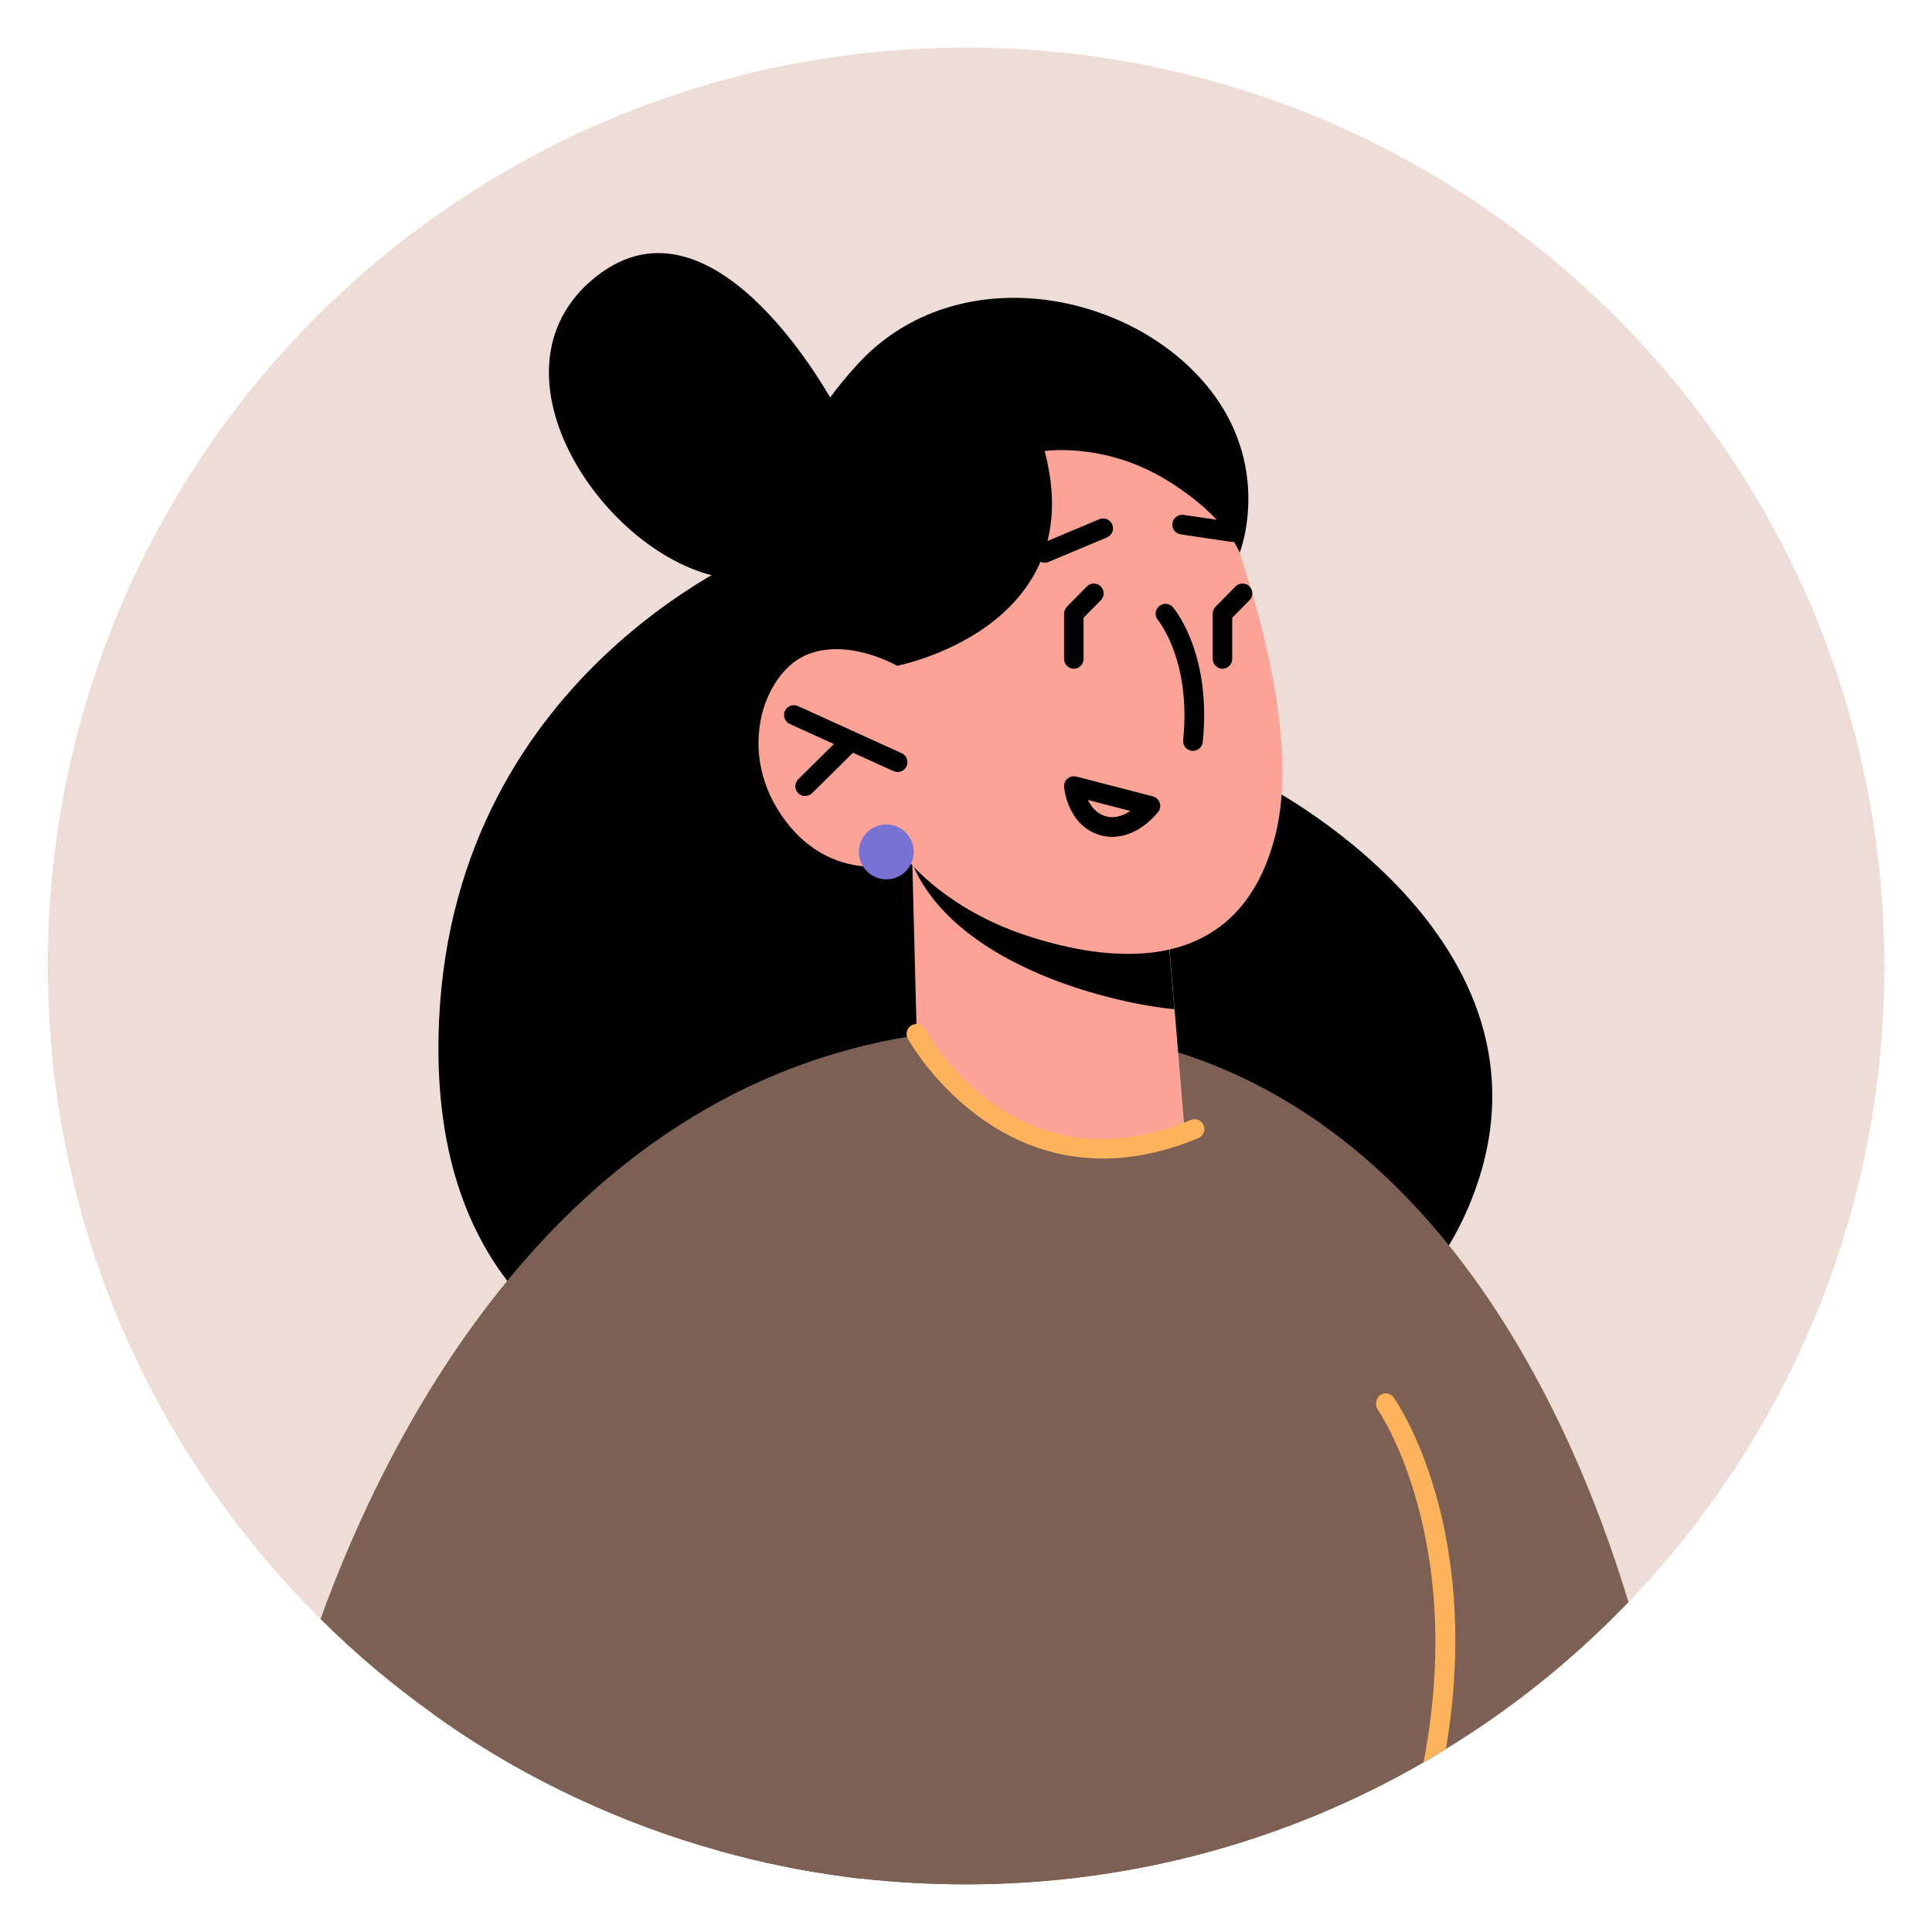 <?xml version="1.0" encoding="UTF-8"?><svg id="_이어_1" xmlns="http://www.w3.org/2000/svg" viewBox="0 0 200 200"><defs><style>.cls-1{fill:#edddd6;}.cls-2{fill:#fcb35b;}.cls-3{fill:#fca397;}.cls-4{fill:#7772d3;}.cls-5{fill:#7c6053;}</style></defs><path class="cls-1" d="M195.07,100c0,9.93-1.51,19.52-4.34,28.51-4.32,13.74-11.66,26.14-21.27,36.4-.2,.24-.41,.47-.63,.69l-.24,.24c-.2,.22-.43,.45-.63,.65-5.71,5.83-12.17,10.95-19.25,15.15-14.23,8.52-30.89,13.42-48.7,13.42-3.63,0-7.24-.2-10.77-.59-.49-.04-.96-.1-1.43-.16-.04-.02-.06-.02-.1-.02-4.51-.59-8.91-1.49-13.19-2.69-5.04-1.39-9.91-3.2-14.56-5.36-.71-.33-1.43-.67-2.14-1.02-4.59-2.26-8.95-4.89-13.05-7.85-4.12-2.94-7.99-6.2-11.58-9.77-3.85-3.79-7.38-7.95-10.52-12.36-.77-1.1-1.55-2.2-2.28-3.34-1.84-2.77-3.51-5.65-5.02-8.61-6.67-12.99-10.42-27.69-10.42-43.29C4.93,47.49,47.49,4.93,100,4.93s95.07,42.56,95.07,95.07Z"/><path d="M79.52,56.58s-32.41,12.4-34.07,49.08c-2.39,53.03,61.16,40.73,61.16,40.73,0,0,35.99,3.73,45.95-22.8s-22.05-42.55-22.05-42.55c0,0-38.8-34.17-50.99-24.47Z"/><path class="cls-5" d="M168.58,165.85c-.2,.22-.43,.45-.63,.65-5.44,5.55-11.56,10.46-18.25,14.54-.33,.2-.67,.41-1,.61-.43,.27-.88,.53-1.33,.77-13.93,8.06-30.12,12.64-47.37,12.64-3.63,0-7.24-.2-10.77-.59-.49-.04-.96-.1-1.43-.16-.04-.02-.06-.02-.1-.02-4.51-.59-8.91-1.49-13.19-2.69-5.04-1.39-9.91-3.2-14.56-5.36-.71-.33-1.43-.67-2.14-1.02-4.59-2.26-8.95-4.89-13.05-7.85-4.12-2.94-7.99-6.2-11.58-9.77,6.89-19.07,24.53-54.61,61.52-60.4,.08,0,.16-.02,.24-.04,2.47-.37,5.04-.61,7.69-.71,41.72-1.53,59.4,37.77,65.95,59.4Z"/><path class="cls-5" d="M148.7,181.65c-14.23,8.52-30.89,13.42-48.7,13.42-3.63,0-7.24-.2-10.77-.59-.49-.04-.96-.1-1.43-.16-.04-.02-.06-.02-.1-.02-4.51-.59-8.91-1.49-13.19-2.69-5.04-1.39-9.91-3.2-14.56-5.36-.71-.33-1.43-.67-2.14-1.02-4.59-2.26-8.95-4.89-13.05-7.85-.18-14.01-.29-25.06-.29-25.06l36.22-26.88,17.78-13.19c.22,0,.45,0,.67,.02,9.79,.2,18.05,2.2,24.55,4.61,1.04,.41,2.04,.8,3,1.2,9.03,3.83,13.93,8.14,13.93,8.14,0,0,4.24,28.1,8.08,55.45Z"/><path class="cls-3" d="M122.62,116.99s-3.04,2.43-11.89,2.06c-11.89-.49-15.7-6.93-15.7-6.93l-.59-22.8v-.22l3.61,.71,22.66,4.22,.88,10.44,1.04,12.52Z"/><path d="M121.58,104.47c-6.08-.55-21.8-4.22-26.76-14.23-.14-.33-.29-.63-.39-.92-.16-.41-.27-.8-.31-1.12l26.57,5.83,.88,10.44Z"/><path class="cls-3" d="M123.65,45.14s12.22,26.37,8.35,41.42c-3.87,15.05-17.55,12.99-25.76,10.28-8.22-2.71-12.11-7.63-12.11-7.63,0,0-7.56,2.75-12.81-4.22-5.25-6.97-2.29-15.18,2.02-17.13,4.31-1.96,9.55,1.07,9.55,1.07l-4.22-7.65s16.2-39.7,34.99-16.13Z"/><path d="M127.59,56.1s-.1,0-.15-.01l-5.21-.77c-.56-.08-.94-.6-.86-1.16,.08-.56,.6-.93,1.16-.86l5.21,.77c.56,.08,.94,.6,.86,1.16-.07,.51-.51,.87-1.01,.87Z"/><path d="M108.15,58.25c-.4,0-.78-.23-.94-.62-.22-.52,.03-1.12,.54-1.34l6.05-2.54c.52-.22,1.12,.03,1.34,.54,.22,.52-.03,1.12-.54,1.34l-6.05,2.54c-.13,.05-.26,.08-.4,.08Z"/><path d="M123.49,77.73s-.07,0-.1,0c-.56-.06-.97-.56-.91-1.12,.84-8.23-2.57-12.38-2.61-12.42-.36-.43-.31-1.07,.12-1.44,.43-.36,1.07-.32,1.43,.11,.16,.19,4.02,4.78,3.09,13.95-.05,.53-.5,.92-1.01,.92Z"/><path d="M115.17,86.64c-.4,0-.82-.05-1.26-.18-3.37-.96-3.75-4.82-3.76-4.99-.03-.33,.1-.65,.36-.87,.25-.22,.59-.29,.92-.21l7.91,2.05c.33,.09,.6,.33,.71,.65,.11,.32,.06,.68-.15,.95-.09,.12-2,2.59-4.72,2.59Zm-2.55-3.83c.33,.69,.89,1.41,1.85,1.69,.96,.27,1.86-.09,2.54-.55l-4.4-1.14Z"/><path d="M92.92,79.92c-.14,0-.28-.03-.42-.09l-10.74-4.88c-.51-.23-.74-.84-.51-1.35,.23-.51,.83-.74,1.35-.51l10.74,4.88c.51,.23,.74,.84,.51,1.35-.17,.38-.54,.6-.93,.6Z"/><path d="M83.35,82.41c-.26,0-.53-.1-.72-.3-.4-.4-.39-1.05,0-1.44l4.73-4.68c.4-.4,1.05-.39,1.44,0,.4,.4,.39,1.05,0,1.44l-4.73,4.68c-.2,.2-.46,.29-.72,.29Z"/><path d="M108.15,46.69s6.11-.93,12.49,2.93c6.38,3.86,7.69,7.61,7.69,7.61,0,0,3.95-9.96-4.7-18.74-8.65-8.79-25.24-11.22-34.81-.83-9.57,10.39-8.98,19.57-8.98,19.57l13.04,11.69s20.14-3.88,15.26-22.23Z"/><path d="M86.49,42.13s-12.31-23.37-24.78-13.5c-12.47,9.88,1.42,29.81,13.81,31.27,12.39,1.45,10.97-17.77,10.97-17.77Z"/><path class="cls-5" d="M89.23,194.48c-.49-.04-.96-.1-1.43-.16-.04-.02-.06-.02-.1-.02-4.51-.59-8.91-1.49-13.19-2.69l6.18-66.17,.2-2.1,13.81-16.13,.16-.18s.02,.04,.08,.14c.35,.55,1.77,2.75,4.2,5.1,4.65,4.51,13.01,9.58,24.51,4.63,1.9-.82,2.83-.33,3.04,1.18,1.06,8.32-20.92,47.98-37.46,76.41Z"/><path class="cls-2" d="M149.7,181.04c-.33,.2-.67,.41-1,.61-.43,.27-.88,.53-1.33,.77,4.43-23.1-4.63-36.34-4.73-36.48-.33-.47-.24-1.14,.2-1.49,.47-.35,1.1-.24,1.43,.22,.41,.57,9.26,13.42,5.42,36.36Z"/><path class="cls-2" d="M114.16,119.93c-13.3,0-20.11-12.27-20.19-12.42-.27-.49-.08-1.11,.41-1.38,.49-.27,1.11-.09,1.38,.41,.38,.69,9.42,16.89,27.51,9.4,.52-.22,1.12,.03,1.33,.55,.22,.52-.03,1.12-.55,1.33-3.62,1.5-6.92,2.11-9.89,2.11Z"/><circle class="cls-4" cx="91.75" cy="88.19" r="2.84"/><path d="M111.17,69.23c-.56,0-1.02-.46-1.02-1.02v-4.68c0-.27,.11-.52,.29-.72l2.07-2.1c.39-.4,1.04-.41,1.44-.01,.4,.4,.41,1.04,0,1.44l-1.78,1.81v4.26c0,.56-.46,1.02-1.02,1.02Z"/><path d="M126.56,69.23c-.56,0-1.02-.46-1.02-1.02v-4.68c0-.27,.11-.52,.29-.72l2.07-2.1c.4-.4,1.04-.41,1.44-.01,.4,.4,.41,1.04,0,1.44l-1.78,1.81v4.26c0,.56-.46,1.02-1.02,1.02Z"/></svg>
